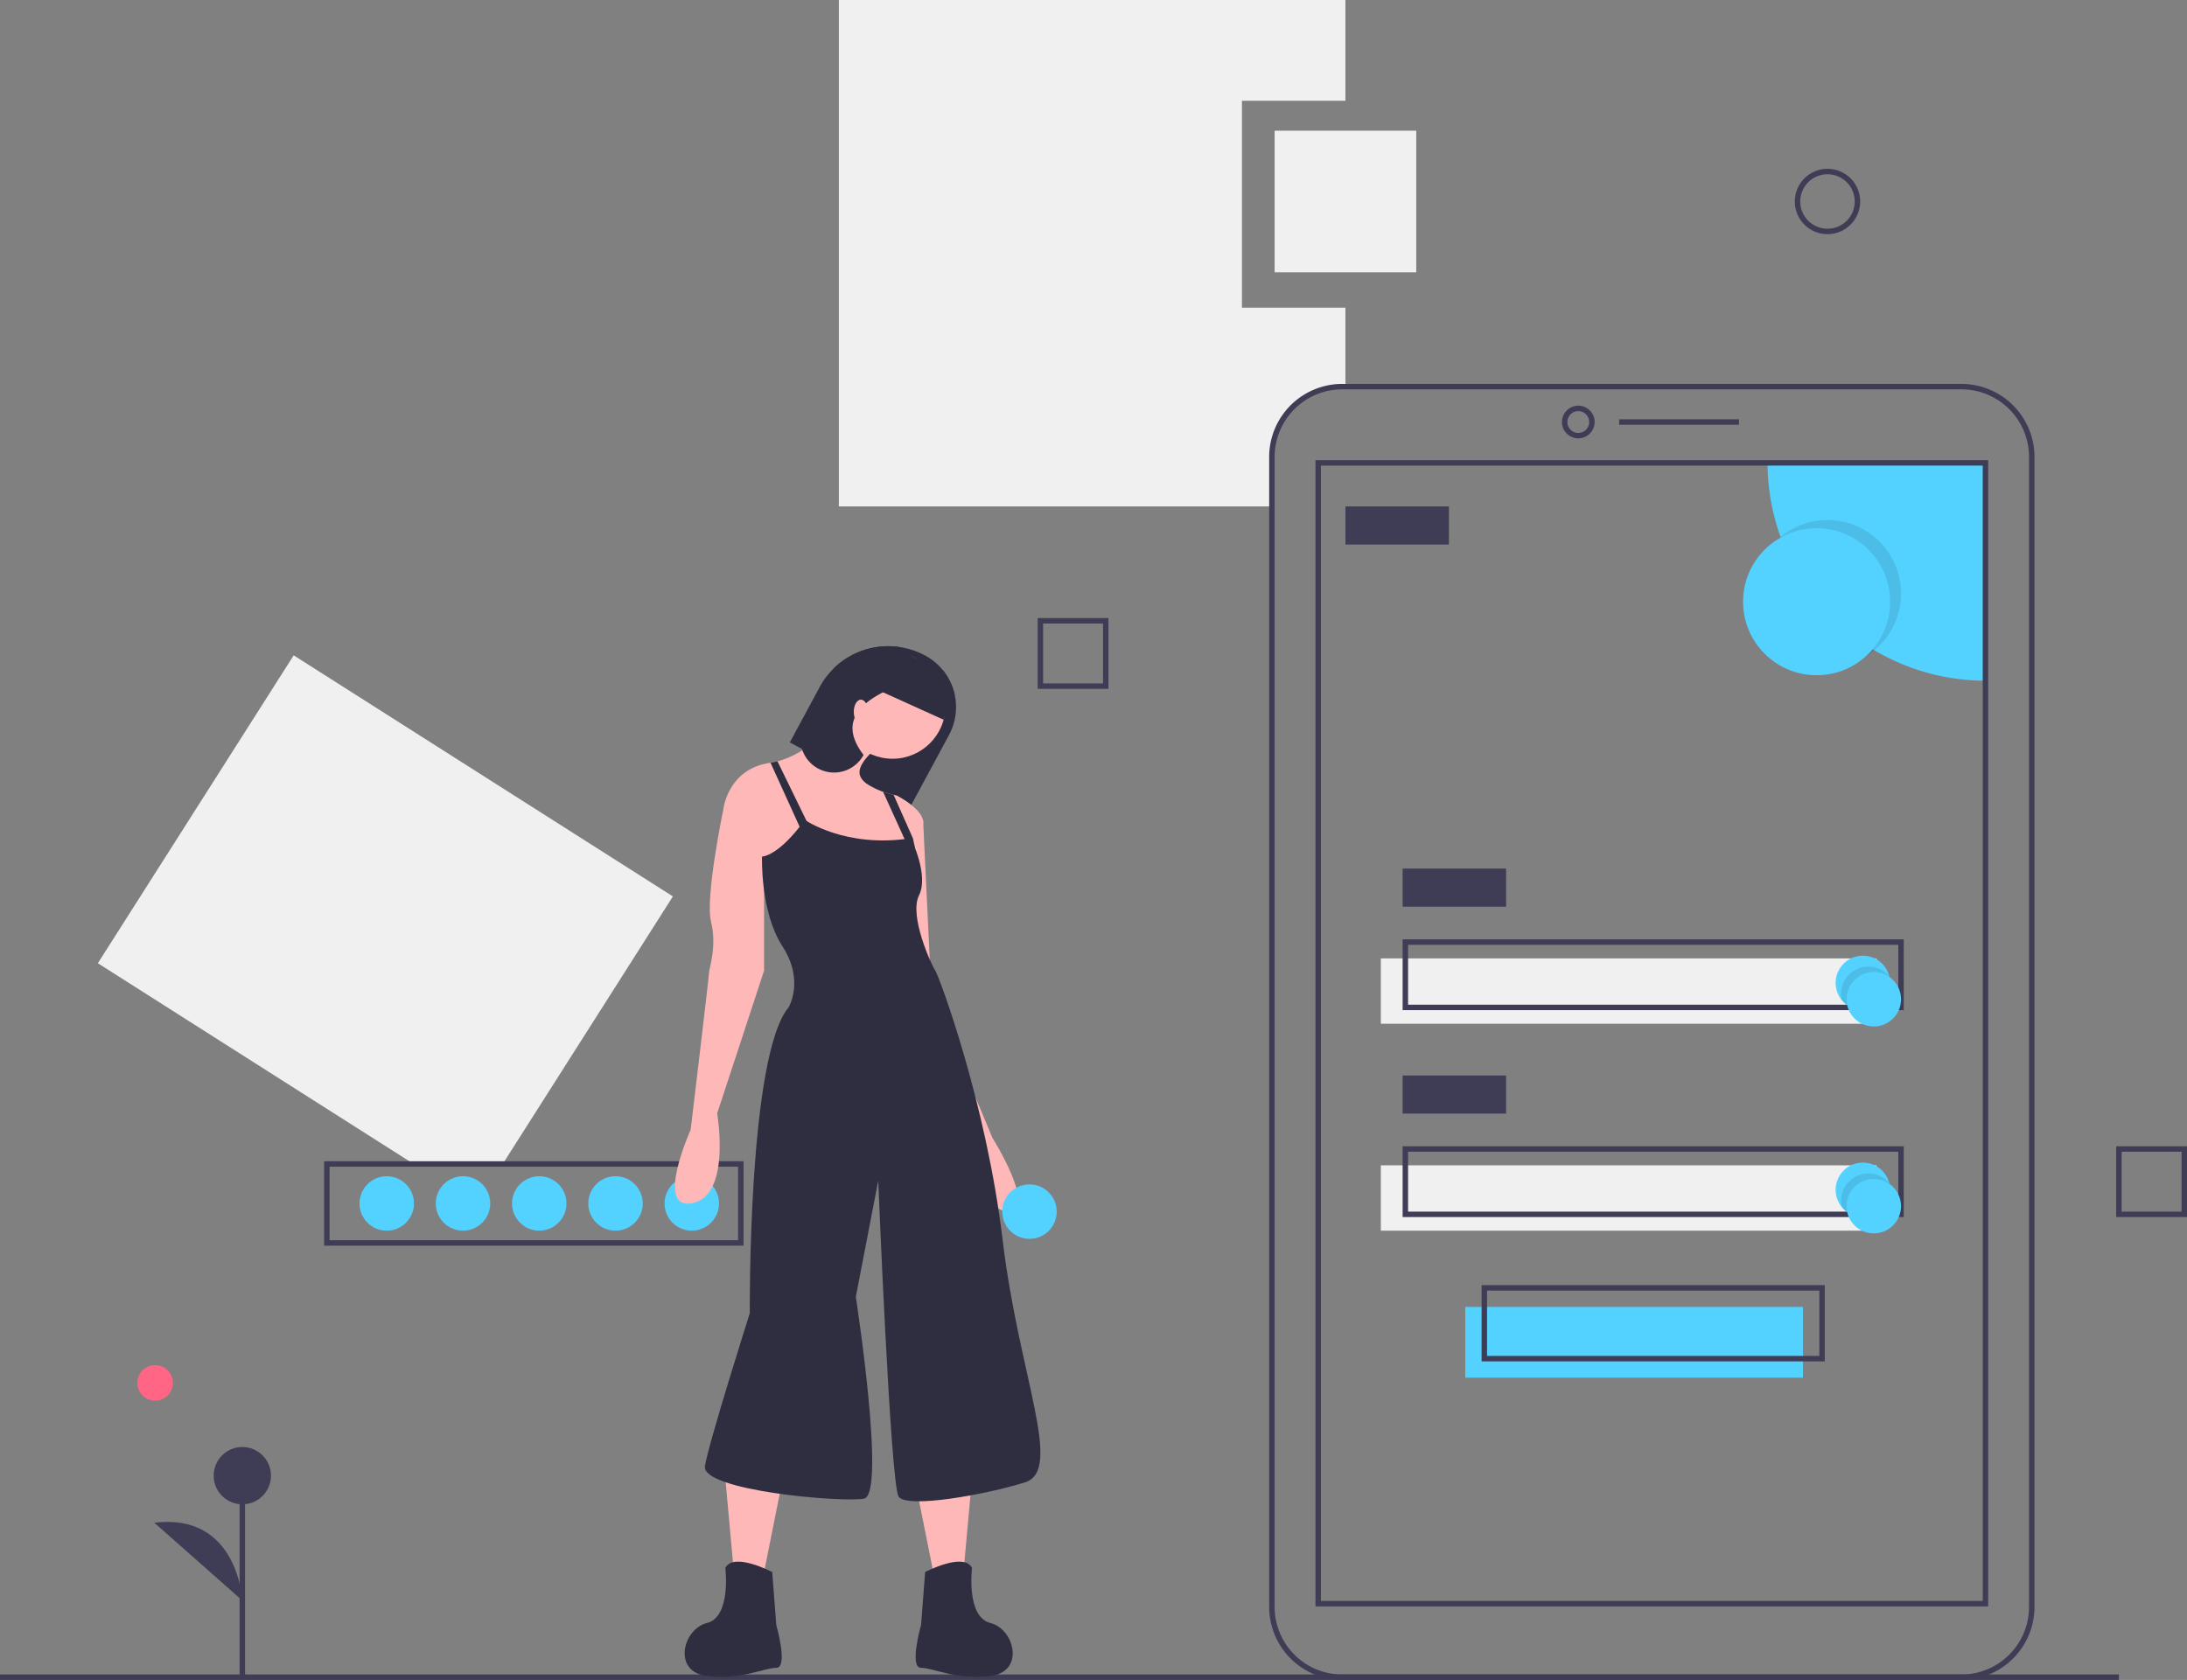 <svg id="bc52c4b0-5495-47d6-8fbf-e718e11a33f1" data-name="Layer 1"
    xmlns="http://www.w3.org/2000/svg" width="803" height="617" viewBox="0 0 803 617">
    <rect x="0" y="0" width="803" height="617" fill="#808080" stroke="none"/>
    <title>mobile login</title>
    <polygon
        points="184.898 427 247.069 329.231 107.835 240.694 35.931 353.769 151.095 427 184.898 427"
        fill="#f0f0f0" />
    <path d="M471.5,599h-154V568h154Zm-152-2h150V570h-150Z" transform="translate(-198.5 -141.5)"
        fill="#3f3d56" />
    <circle cx="254" cy="442" r="10" fill="#53d1ff" />
    <circle cx="226" cy="442" r="10" fill="#53d1ff" />
    <circle cx="198" cy="442" r="10" fill="#53d1ff" />
    <circle cx="170" cy="442" r="10" fill="#53d1ff" />
    <circle cx="142" cy="442" r="10" fill="#53d1ff" />
    <path
        d="M654.5,254.5v-76h38v-37h-186v186h159V309.314A25.814,25.814,0,0,1,691.314,283.5H692.5v-29Z"
        transform="translate(-198.5 -141.5)" fill="#f0f0f0" />
    <rect x="538" y="480" width="124" height="26" fill="#53d1ff" />
    <rect x="507" y="352" width="182" height="24" fill="#f0f0f0" />
    <rect y="615" width="778" height="2" fill="#3f3d56" />
    <path
        d="M918.686,758.5H691.314A26.845,26.845,0,0,1,664.5,731.686V309.314A26.845,26.845,0,0,1,691.314,282.5h227.371A26.845,26.845,0,0,1,945.5,309.314v422.371A26.845,26.845,0,0,1,918.686,758.5Zm-227.371-474A24.843,24.843,0,0,0,666.5,309.314v422.371A24.843,24.843,0,0,0,691.314,756.5h227.371A24.843,24.843,0,0,0,943.5,731.686V309.314A24.843,24.843,0,0,0,918.686,284.5Z"
        transform="translate(-198.5 -141.5)" fill="#3f3d56" />
    <path
        d="M778,302.5a6,6,0,1,1,6-6A6.007,6.007,0,0,1,778,302.5Zm0-10a4,4,0,1,0,4,4A4.004,4.004,0,0,0,778,292.5Z"
        transform="translate(-198.5 -141.5)" fill="#3f3d56" />
    <rect x="594.5" y="154" width="44" height="2" fill="#3f3d56" />
    <path d="M927.5,311.5v80a80.004,80.004,0,0,1-80-80Z" transform="translate(-198.5 -141.5)"
        fill="#53d1ff" />
    <path d="M928.5,731.5h-247v-421h247Zm-245-2h243v-417h-243Z" transform="translate(-198.5 -141.5)"
        fill="#3f3d56" />
    <circle cx="671" cy="218" r="27" opacity="0.1" />
    <circle cx="667" cy="221" r="27" fill="#53d1ff" />
    <rect x="494" y="186" width="38" height="14" fill="#3f3d56" />
    <rect x="515" y="319" width="38" height="14" fill="#3f3d56" />
    <path d="M897.5,512.5h-184v-26h184Zm-182-2h180v-22h-180Z" transform="translate(-198.5 -141.5)"
        fill="#3f3d56" />
    <rect x="507" y="428" width="182" height="24" fill="#f0f0f0" />
    <rect x="515" y="395" width="38" height="14" fill="#3f3d56" />
    <path d="M897.5,588.5h-184v-26h184Zm-182-2h180v-22h-180Z" transform="translate(-198.5 -141.5)"
        fill="#3f3d56" />
    <path d="M868.5,641.5h-126v-28h126Zm-124-2h122v-24h-122Z" transform="translate(-198.5 -141.5)"
        fill="#3f3d56" />
    <path
        d="M892.5,502.5a10.001,10.001,0,0,1-17.71,6.37l-.01-.01a9.999,9.999,0,1,1,17.43-8.73.01.01,0,0,0,.01.01A10.227,10.227,0,0,1,892.5,502.5Z"
        transform="translate(-198.5 -141.5)" fill="#53d1ff" />
    <path
        d="M892.5,502.5a10.001,10.001,0,0,1-17.71,6.37l-.01-.01a10.228,10.228,0,0,1-.28-2.36,10.001,10.001,0,0,1,17.71-6.37.01.01,0,0,0,.01.01A10.227,10.227,0,0,1,892.5,502.5Z"
        transform="translate(-198.5 -141.5)" opacity="0.1" />
    <circle cx="688" cy="367" r="10" fill="#53d1ff" />
    <path
        d="M892.5,578.5a10.001,10.001,0,0,1-17.71,6.37l-.01-.01a9.999,9.999,0,1,1,17.43-8.73.01.01,0,0,0,.01.01A10.227,10.227,0,0,1,892.5,578.5Z"
        transform="translate(-198.5 -141.5)" fill="#53d1ff" />
    <path
        d="M892.5,578.5a10.001,10.001,0,0,1-17.71,6.37l-.01-.01a10.228,10.228,0,0,1-.28-2.36,10.001,10.001,0,0,1,17.71-6.37.01.01,0,0,0,.01.01A10.227,10.227,0,0,1,892.5,578.5Z"
        transform="translate(-198.5 -141.5)" opacity="0.1" />
    <circle cx="688" cy="443" r="10" fill="#53d1ff" />
    <rect x="468" y="48" width="52" height="52" fill="#f0f0f0" />
    <path
        d="M869.5,227.5a12,12,0,1,1,12-12A12.013,12.013,0,0,1,869.5,227.5Zm0-22a10,10,0,1,0,10,10A10.011,10.011,0,0,0,869.5,205.5Z"
        transform="translate(-198.5 -141.5)" fill="#3f3d56" />
    <path d="M605.5,394.5h-26v-26h26Zm-24-2h22v-22h-22Z" transform="translate(-198.5 -141.5)"
        fill="#3f3d56" />
    <path d="M1001.5,588.5h-26v-26h26Zm-24-2h22v-22h-22Z" transform="translate(-198.5 -141.5)"
        fill="#3f3d56" />
    <path
        d="M488.503,414.166l4.462,2.403,15.182,8.183,24.51,13.206,14.284-26.501a21.525,21.525,0,0,0-8.744-29.189,28.59,28.59,0,0,0-33.381,4.529l-.007.007a28.623,28.623,0,0,0-5.375,7.075Z"
        transform="translate(-198.5 -141.5)" fill="#2f2e41" />
    <polygon points="356.9 542.937 353.906 575.876 342.676 577.373 335.19 539.942 356.9 542.937"
        fill="#ffb8b8" />
    <path
        d="M538.182,718.873s14.224-7.486,17.218-1.497c0,0-2.246,17.967,6.738,20.213s12.727,17.967,0,19.464-20.962-2.995-25.453-2.995,0-15.721,0-15.721Z"
        transform="translate(-198.5 -141.5)" fill="#2f2e41" />
    <polygon points="266.316 542.937 269.311 575.876 280.54 577.373 288.026 539.942 266.316 542.937"
        fill="#ffb8b8" />
    <path
        d="M482.034,718.873s-14.224-7.486-17.218-1.497c0,0,2.246,17.967-6.738,20.213s-12.727,17.967,0,19.464S479.04,754.059,483.532,754.059s0-15.721,0-15.721Z"
        transform="translate(-198.5 -141.5)" fill="#2f2e41" />
    <circle cx="327.704" cy="259.206" r="19.464" fill="#ffb8b8" />
    <path
        d="M464.067,438.886,479.789,463.591l18.716-1.497,30.694,2.246s2.897-5.794,5.263-11.432a44.285,44.285,0,0,0,2.972-8.781c.749-5.24-9.732-10.481-9.732-10.481s-.412-.075-1.1-.24c-.913-.217-2.321-.576-3.863-1.101-3.481-1.183-7.666-3.189-8.512-6.146-1.497-5.24,9.732-12.727,9.732-12.727l-13.475-12.727s-11.971,16.627-26.509,20.415a23.155,23.155,0,0,1-2.56.524c-.045.007-.082.015-.127.022C465.565,423.914,464.067,438.886,464.067,438.886Z"
        transform="translate(-198.5 -141.5)" fill="#ffb8b8" />
    <path
        d="M472.302,432.149l-8.235,6.738s-6.738,32.191-4.492,41.175-.749,17.218-.749,18.716S452.089,556.421,452.089,556.421s-13.475,29.945.749,26.951,8.984-32.94,8.984-32.94l17.218-52.404V453.859Z"
        transform="translate(-198.5 -141.5)" fill="#ffb8b8" />
    <path
        d="M531.444,438.138l5.989,4.492,2.995,62.885,22.459,53.901s16.47,26.202,5.989,26.951S551.657,559.415,551.657,559.415l-20.213-51.655-2.995-50.158Z"
        transform="translate(-198.5 -141.5)" fill="#ffb8b8" />
    <path
        d="M494.013,442.629s14.973,10.481,38.929,6.738c0,0,6.738,13.475,2.995,20.962s4.492,25.453,5.989,27.699,18.716,48.661,24.705,98.819,22.459,84.595,8.235,89.087-43.42,9.732-46.415,5.24-7.486-116.038-7.486-116.038l-8.235,42.672s11.229,72.617,2.995,74.114-59.89-2.995-58.393-11.978,16.47-56.147,16.47-56.147-.749-94.327,14.224-112.294c0,0,5.989-9.732-2.246-22.459s-7.486-32.94-7.486-32.94S484.28,456.105,494.013,442.629Z"
        transform="translate(-198.5 -141.5)" fill="#2f2e41" />
    <polygon points="282.913 280.145 295.513 307.867 298.507 306.37 285.473 279.621 282.913 280.145"
        fill="#2f2e41" />
    <path
        d="M522.737,432.306l9.455,20.804,2.268-.202-.771-3.541-7.09-15.961C525.687,433.189,524.28,432.83,522.737,432.306Z"
        transform="translate(-198.5 -141.5)" fill="#2f2e41" />
    <path
        d="M492.964,416.57a12.323,12.323,0,0,0,22.609,2.201c-9.47-12.382-1.348-20.161,14.037-26.045a12.312,12.312,0,0,0-1.325-13.655,28.687,28.687,0,0,0-23.47,7.726l-.007.007L493.878,407.077A12.264,12.264,0,0,0,492.964,416.57Z"
        transform="translate(-198.5 -141.5)" fill="#2f2e41" />
    <ellipse cx="316.1" cy="261.452" rx="2.62" ry="4.492" fill="#ffb8b8" />
    <path
        d="M522.408,395.623l22.504,10.196,4.125-9.103a21.563,21.563,0,0,0-4.342-9.081l-15.489-7.015Z"
        transform="translate(-198.5 -141.5)" fill="#2f2e41" />
    <circle cx="378" cy="445" r="10" fill="#53d1ff" />
    <circle cx="56.957" cy="507.911" r="6.535" fill="#ff6584" />
    <rect x="87.975" y="541.973" width="2" height="74.411" fill="#3f3d56" />
    <circle cx="88.975" cy="541.972" r="10.523" fill="#3f3d56" />
    <path d="M287.475,729.334s-1.503-32.332-32.32-28.574"
        transform="translate(-198.5 -141.5)" fill="#3f3d56" />
</svg>